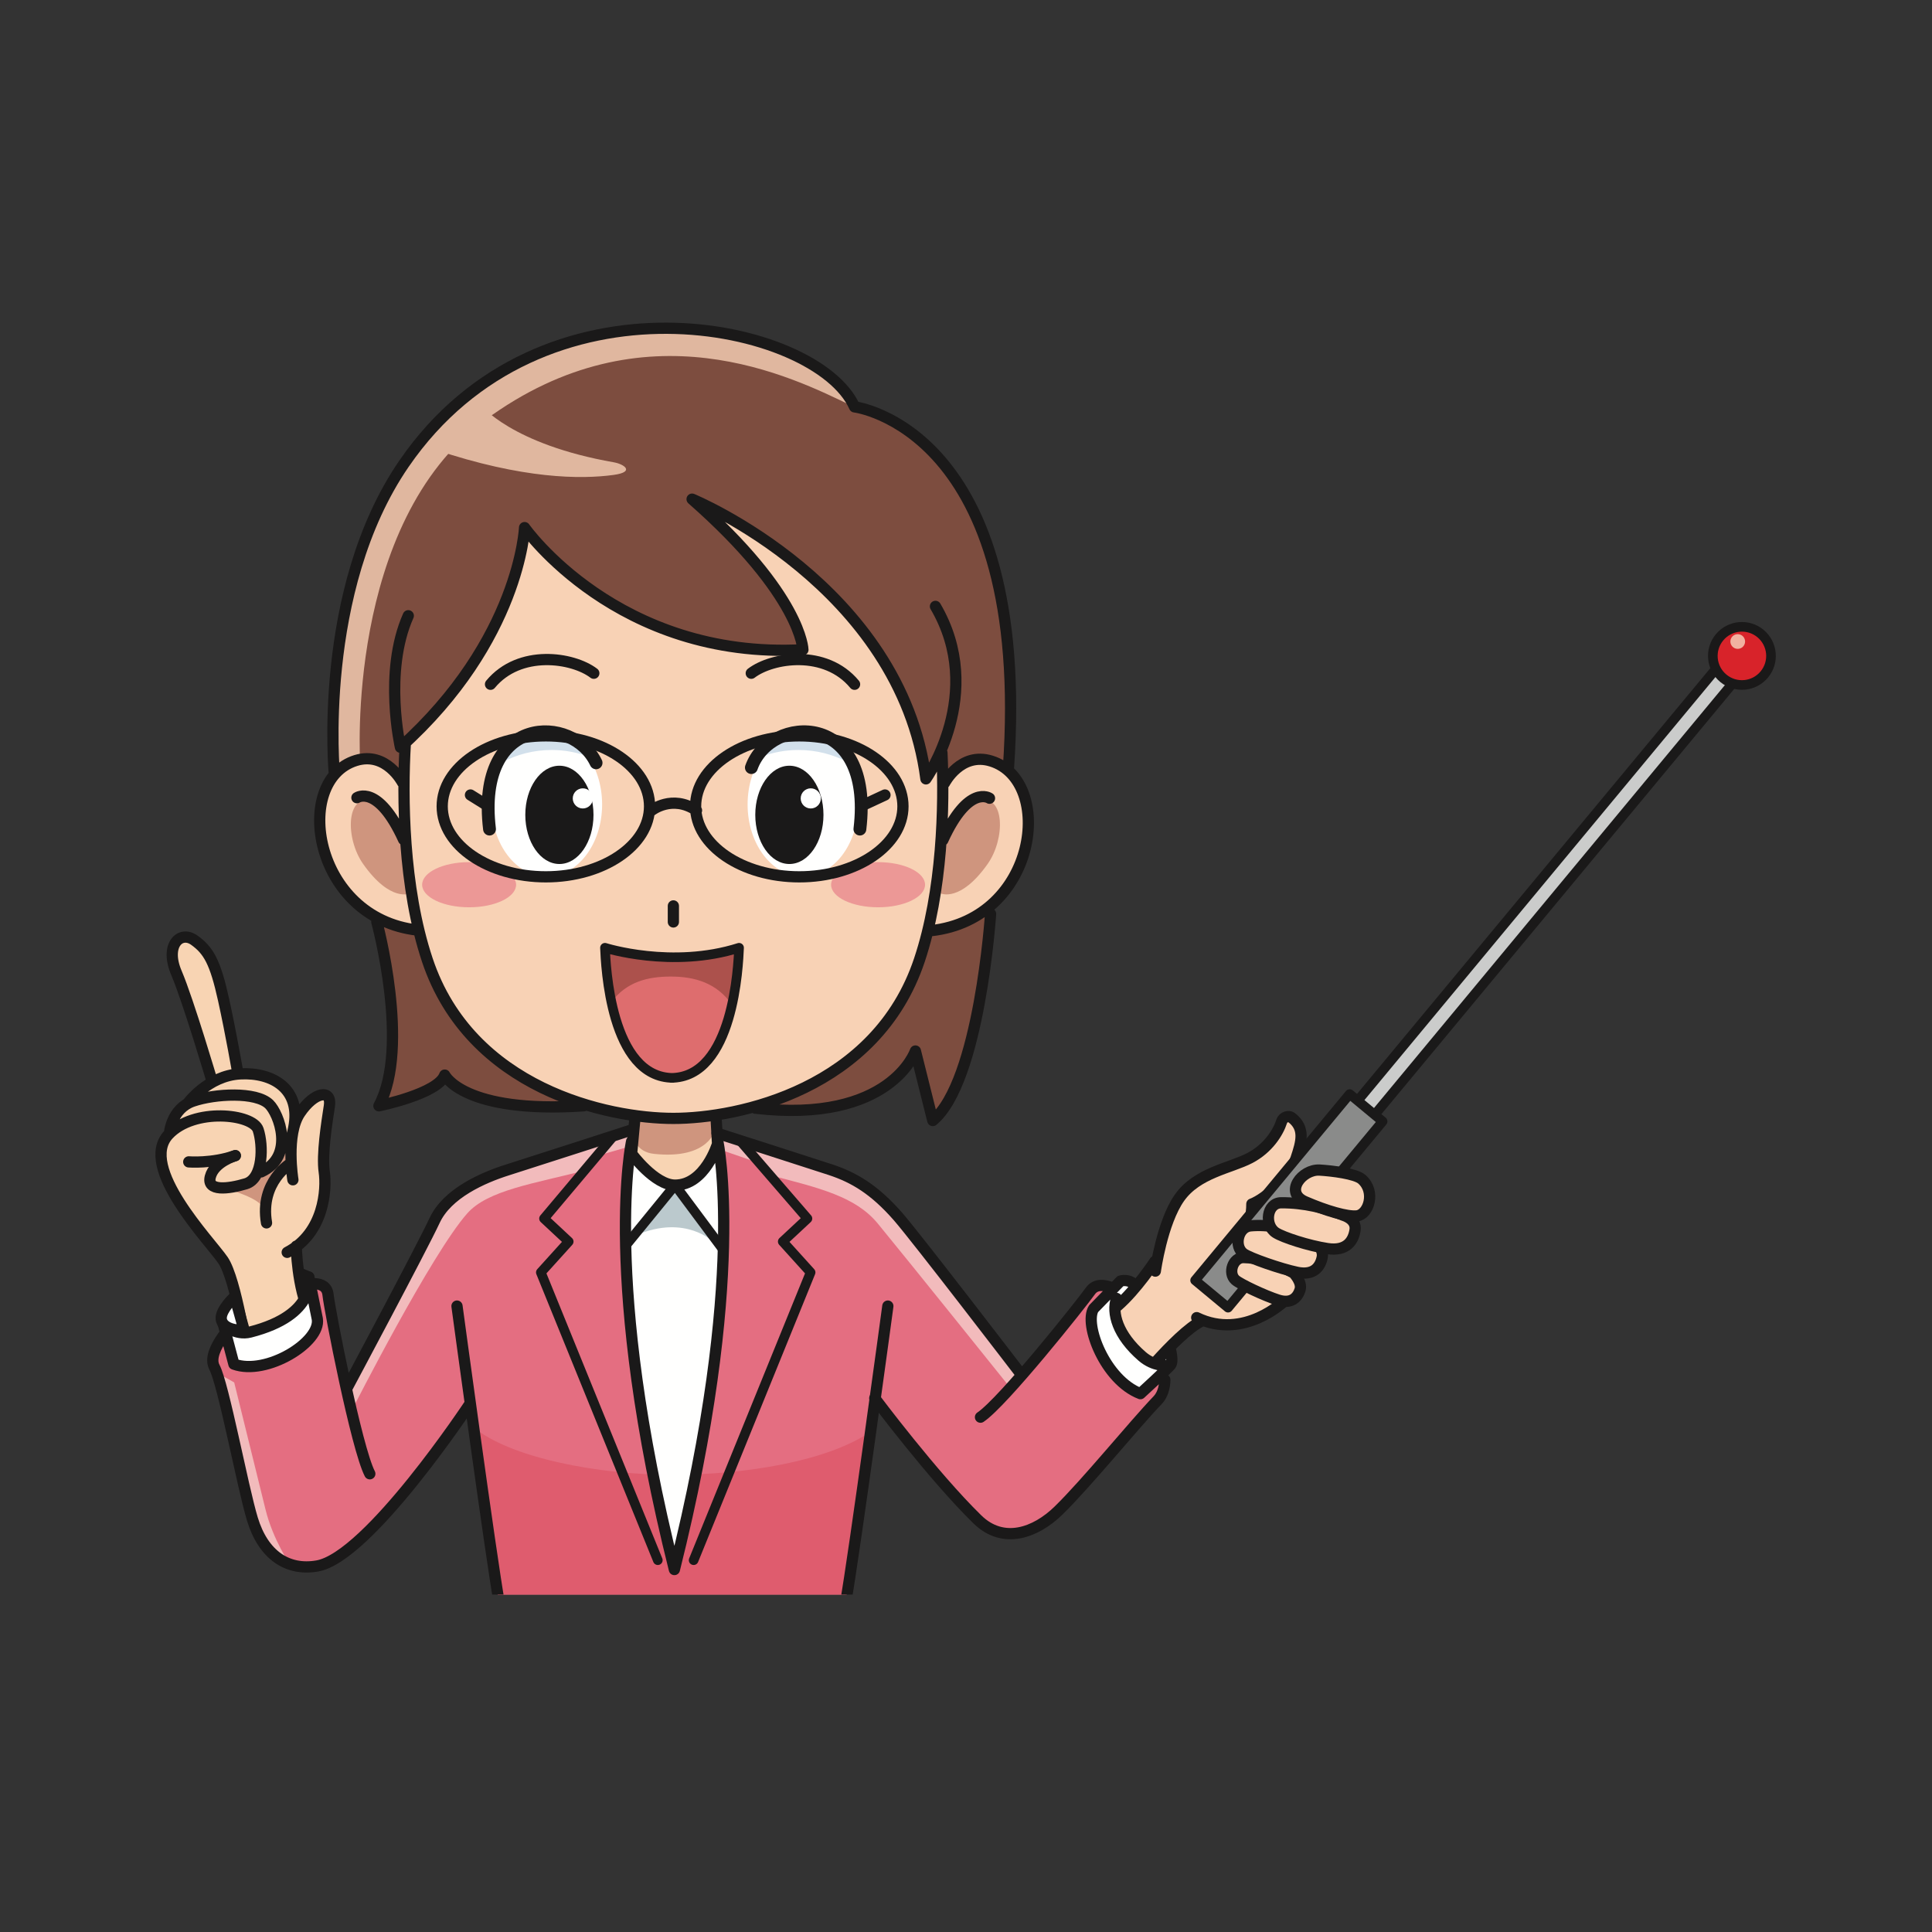 <svg:svg xmlns:svg="http://www.w3.org/2000/svg" height="722.431" version="1.1" viewBox="-47.4 -113.445 722.431 722.431" width="722.431" x="0" y="0">
  <svg:rect x="-47.4" y="-113.445" width="722.431" height="722.431" fill="#333333" stroke="none"/>
  <svg:defs>
    <svg:clipPath id="Clip_1">
      <svg:path d="M0,1.002 L645,1.002 L645,482.82 L0,482.82 z" />
    </svg:clipPath>
    <svg:clipPath id="Clip_2">
      <svg:path d="M0,1.002 L645,1.002 L645,482.82 L0,482.82 z" />
    </svg:clipPath>
    <svg:clipPath id="Clip_3">
      <svg:path d="M0,1.002 L645,1.002 L645,482.82 L0,482.82 z" />
    </svg:clipPath>
  </svg:defs>
  <svg:g id="Layer_1">
    <svg:g clip-path="url(#Clip_1)">
      <svg:path d="M379.845,383.691 C378.156,381.255 368.448,368.076 368.448,368.076 C365.646,366.975 362.295,366.516 360.345,369.27 C358.299,372.159 346.44,387.195 335.625,399.675 L334.191,400.134 C334.191,400.134 293.052,350.739 288.393,341.448 C282.846,330.381 271.899,325.626 263.145,323.94 C254.397,322.257 220.743,310.29 220.743,310.29 L188.217,309.255 C188.217,309.255 151.854,322.191 142.395,324.012 C132.939,325.827 119.844,332.742 115.116,342.927 C110.385,353.109 82.365,405.546 82.365,405.546 L80.403,397.869 C77.682,384.939 75.546,373.314 75.252,370.62 C74.592,364.56 66.12,367.053 66.12,367.053 L41.58,379.722 C41.58,379.722 29.37,391.365 32.775,397.785 C36.186,404.202 45.342,441.306 47.481,453.786 C49.623,466.266 61.83,475.314 72.474,471.429 C91.011,464.655 128.403,413.064 128.403,413.064 L139.092,485.001 L268.842,485.502 L280.092,411.249 C280.092,411.249 301.326,438.33 318.072,454.701 C327.717,464.13 339.78,459.792 348.357,451.452 C358.845,441.255 376.47,419.505 385.464,410.13 C387.204,408.315 388.095,405.603 388.17,402.522 C388.17,402.522 381.531,386.13 379.845,383.691" fill="#E46E81" />
    </svg:g>
    <svg:path d="M82.365,405.546 C82.365,405.546 110.385,353.109 115.116,342.927 C119.844,332.742 132.939,325.827 142.395,324.012 C147.993,322.935 177.258,312.657 188.589,308.778 L187.842,315.303 L174.981,319.032 C174.981,319.032 171.978,323.979 171.999,324.066 C152.172,329.16 135.042,331.578 127.344,340.251 C113.907,355.383 84.729,412.806 84.729,412.806 L82.365,405.546" fill="#F2BBBC" />
    <svg:path d="M334.191,400.134 C334.191,400.134 298.596,355.248 291.342,346.248 C284.298,337.506 276.828,328.326 267.369,326.511 C261.774,325.434 232.506,315.156 221.181,311.277 L222.096,316.5 L235.842,321.249 C235.842,321.249 239.616,325.665 239.592,325.749 C259.419,330.843 272.574,334.026 280.881,344.136 C292.887,358.746 329.697,404.646 329.697,404.646 L334.191,400.134" fill="#F2BBBC" />
    <svg:path d="M32.016,291.225 C32.016,291.225 23.004,260.739 18.57,250.341 C14.13,239.949 20.022,234.363 25.293,238.143 C30.564,241.923 35.334,247.344 37.797,260.169 C40.263,272.988 41.58,288.063 41.58,288.063 L32.016,291.225" fill="#F8D4B3" />
    <svg:g clip-path="url(#Clip_2)">
      <svg:path d="M62.91,353.043 C62.91,353.043 63.378,368.976 67.929,378.183 L67.179,380.289 C63.411,385.587 56.925,392.565 47.439,395.541 L45.195,393.954 C45.195,393.954 40.923,365.031 35.991,357.798 C31.269,350.874 6.423,325.323 14.352,312.438 L15.933,310.452 C15.933,310.452 16.383,304.071 21.165,300.276 L22.677,299.28 C22.677,299.28 30.243,288.768 42.402,288.108 C54.564,287.448 65.352,293.751 62.427,308.319 L62.16,309.489 C62.676,306.969 63.495,304.611 64.755,302.739 C70.179,294.684 76.755,293.694 75.768,300.105 C74.778,306.519 72.9,318.354 73.842,324.762 C74.778,331.173 73.842,347.61 59.991,354.843" fill="#F8D4B3" />
      <svg:path d="M235.02,300.933 C285.645,306.81 294.897,279.558 294.897,279.558 L301.395,305.556 C318.891,291.054 323.01,228.3 323.01,228.3 L329.889,172.137 C338.766,45.012 272.145,38.7 272.145,38.7 C258.084,7.2 155.334,-15.3 103.659,59.952 C71.007,107.508 76.989,173.976 76.989,173.976 L93.507,231.3 C93.507,231.3 106.167,278.058 94.278,300.054 C94.278,300.054 116.397,295.56 118.893,288.558 C118.893,288.558 125.883,303.054 170.889,300.054" fill="#7D4D3F" />
      <svg:path d="M272.145,38.7 C258.084,7.2 155.334,-15.3 103.659,59.952 C71.007,107.508 76.989,173.976 76.989,173.976 L87.27,171.45 C87.27,171.45 81.564,82.275 133.893,43.701 C193.8,-0.453 249.219,27.78 270.891,38.202 C271.395,38.202 272.145,38.7 272.145,38.7" fill="#E0B79F" />
      <svg:path d="M115.356,54.702 C148.104,65.694 169.854,65.817 182.04,64.143 C190.233,63.018 185.913,60.09 182.187,59.436 C143.814,52.71 132.366,37.977 132.366,37.977 L115.356,54.702" fill="#E0B79F" />
      <svg:path d="M203.88,438.03 C176.973,438.03 143.226,431.859 129.222,419.904 C129.222,419.337 139.122,485.724 139.122,485.724 L268.314,485.724 L278.868,421.413 C262.44,433.113 230.631,438.03 203.88,438.03" fill="#DF5C6E" />
    </svg:g>
    <svg:path d="M221.028,313.458 C221.028,313.458 232.026,364.704 204.774,473.454 C177.528,364.704 188.778,313.335 188.778,313.335 L221.028,313.458" fill="#FFFFFE" />
    <svg:path d="M190.707,308.058 L189.798,319.218 C189.798,319.218 197.193,329.478 204.885,329.478 C212.58,329.478 219.969,320.427 220.572,315.147 C221.175,309.867 220.122,306.096 220.122,306.096 L190.707,308.058" fill="#F8D4B3" />
    <svg:path d="M190.374,294.426 L219.858,294.426 L220.104,308.772 C220.104,308.772 217.923,320.262 197.094,318.012 C190.155,317.262 189.429,311.394 189.429,311.394 L190.374,294.426" fill="#CF957E" />
    <svg:path d="M103.095,179.061 C103.095,179.061 97.038,167.31 85.635,170.871 C61.863,178.302 69.489,229.836 108.774,234.282" fill="#F8D2B5" />
    <svg:path d="M305.796,179.262 C305.796,179.262 311.856,167.505 323.25,171.066 C347.025,178.497 340.713,230.034 300.81,234.48" fill="#F8D2B5" />
    <svg:path d="M105.894,220.629 L104.145,200.379 C104.145,200.379 99.216,187.821 91.644,185.883 C81.894,183.381 81.699,200.157 88.395,209.631 C98.643,224.133 105.894,220.629 105.894,220.629" fill="#CF957E" />
    <svg:path d="M304.395,220.629 L306.147,200.379 C306.147,200.379 311.076,187.821 318.645,185.883 C328.395,183.381 328.596,200.157 321.897,209.631 C311.649,224.133 304.395,220.629 304.395,220.629" fill="#CF957E" />
    <svg:path d="M390.186,390.939 C390.186,390.939 391.452,395.547 390.321,396.963 C389.196,398.382 379.029,407.685 379.029,407.685 C365.811,402.597 357.843,381.738 361.539,375.897 L371.583,365.577 C371.583,365.577 374.964,364.5 377.148,367.341 L390.186,390.939" fill="#FFFFFE" />
    <svg:path d="M437.22,319.704 C439.242,313.632 440.835,308.412 435.438,304.365 C434.664,303.783 432.468,303.999 431.859,305.886 C430.521,310.065 426.759,315.993 420.027,319.536 C412.746,323.367 400.242,325.032 393.621,334.449 C389.787,339.9 387.351,348.375 385.992,354.456 L384.456,358.206 C384.456,358.206 379.053,366.726 372.525,373.077 L369.42,374.13 C369.117,380.256 372.369,387.423 379.716,393.771 C380.928,394.815 382.17,395.544 383.337,396.048 L384.672,395.955 C389.934,390.135 397.242,382.692 402.003,380.532 L404.349,380.913 C420.222,385.56 433.101,372.864 433.101,372.864" fill="#F8D2B5" />
    <svg:path d="M186.885,350.169 C186.885,350.169 201.897,331.542 204.393,331.434 C206.889,331.326 218.358,350.169 218.358,350.169 C218.358,350.169 206.643,339.579 186.885,350.169" fill="#BBC9CD" />
    <svg:path d="M304.566,166.95 C301.719,173.688 298.83,177.798 298.83,177.798 C289.395,105.3 211.395,73.2 211.395,73.2 C252.483,109.329 252.834,129.516 252.834,129.516 C183.459,133.266 148.752,83.841 148.752,83.841 C148.752,83.841 148.389,92.433 143.868,105.558 C138.528,121.032 127.362,142.815 104.205,164.238 C104.169,164.565 104.151,164.754 104.151,164.754 C102.975,184.305 103.284,218.28 112.395,245.55 C128.52,293.817 179.973,304.758 204.393,304.758 C228.822,304.758 280.272,293.817 296.397,245.55 C305.016,219.75 308.784,187.569 304.818,168.036 C304.749,167.673 304.641,167.313 304.566,166.95" fill="#F8D2B5" />
    <svg:path d="M177.75,187.362 C177.75,202.26 168.492,214.335 157.071,214.335 C145.65,214.335 136.389,202.26 136.389,187.362 C136.389,172.464 145.65,160.389 157.071,160.389 C168.492,160.389 177.75,172.464 177.75,187.362" fill="#FFFFFE" />
    <svg:path d="M273.51,187.362 C273.51,202.26 264.255,214.335 252.834,214.335 C241.413,214.335 232.149,202.26 232.149,187.362 C232.149,172.464 241.413,160.389 252.834,160.389 C264.255,160.389 273.51,172.464 273.51,187.362" fill="#FFFFFE" />
    <svg:path d="M174.525,191.256 C174.525,201.405 168.816,209.631 161.775,209.631 C154.737,209.631 149.025,201.405 149.025,191.256 C149.025,181.107 154.737,172.881 161.775,172.881 C168.816,172.881 174.525,181.107 174.525,191.256" fill="#1A1919" />
    <svg:path d="M235.02,191.256 C235.02,201.405 240.729,209.631 247.77,209.631 C254.814,209.631 260.52,201.405 260.52,191.256 C260.52,181.107 254.814,172.881 247.77,172.881 C240.729,172.881 235.02,181.107 235.02,191.256" fill="#1A1919" />
    <svg:path d="M145.584,217.377 C145.584,222.039 137.721,225.819 128.016,225.819 C118.317,225.819 110.451,222.039 110.451,217.377 C110.451,212.712 118.317,208.932 128.016,208.932 C137.721,208.932 145.584,212.712 145.584,217.377" fill="#EC9896" />
    <svg:path d="M298.506,217.377 C298.506,222.039 290.637,225.819 280.941,225.819 C271.239,225.819 263.373,222.039 263.373,217.377 C263.373,212.712 271.239,208.932 280.941,208.932 C290.637,208.932 298.506,212.712 298.506,217.377" fill="#EC9896" />
    <svg:path d="M174.3,185.103 C174.3,187.185 172.617,188.868 170.535,188.868 C168.456,188.868 166.77,187.185 166.77,185.103 C166.77,183.024 168.456,181.335 170.535,181.335 C172.617,181.335 174.3,183.024 174.3,185.103" fill="#FFFFFE" />
    <svg:path d="M259.536,185.103 C259.536,187.185 257.85,188.868 255.768,188.868 C253.689,188.868 252.003,187.185 252.003,185.103 C252.003,183.024 253.689,181.335 255.768,181.335 C257.85,181.335 259.536,183.024 259.536,185.103" fill="#FFFFFE" />
    <svg:path d="M158.892,166.998 C163.683,166.998 168.249,167.865 172.461,169.392 C168.675,163.878 163.191,160.389 157.071,160.389 C150.159,160.389 144.057,164.826 140.301,171.621 C145.782,168.693 152.121,166.998 158.892,166.998" fill="#D2E0EB" />
    <svg:path d="M251.139,166.998 C246.354,166.998 241.788,167.865 237.576,169.392 C241.362,163.878 246.846,160.389 252.963,160.389 C259.878,160.389 265.977,164.826 269.733,171.621 C264.255,168.693 257.913,166.998 251.139,166.998" fill="#D2E0EB" />
    <svg:path d="M40.173,403.485 C40.173,403.485 48.219,436.083 51.891,451.032 C54.681,462.372 61.203,471.855 61.203,471.855 C61.203,471.855 55.812,467.691 51.156,463.77 C46.503,459.846 44.052,446.13 43.314,441.228 C42.582,436.329 34.518,402.666 33.048,399.477 L40.173,403.485" fill="#F2BBBC" />
    <svg:path d="M38.499,331.5 C38.499,331.5 49.5,334.5 50.997,338.25 L60.498,322.749 L62.247,311.001 C62.247,311.001 48.498,327.252 45,329.001 C41.502,330.75 38.499,331.5 38.499,331.5" fill="#CF957E" />
    <svg:path d="M174.645,138.3 C166.77,132.3 146.895,129.3 136.02,142.425" fill-opacity="0" stroke="#1A1919" stroke-linecap="round" stroke-linejoin="round" stroke-width="4.2" />
    <svg:path d="M175.491,171.798 C166.812,153.504 130.455,153.423 135.645,196.575" fill-opacity="0" stroke="#1A1919" stroke-linecap="round" stroke-linejoin="round" stroke-width="4.8" />
    <svg:path d="M233.52,138.3 C241.395,132.3 261.27,129.3 272.145,142.425" fill-opacity="0" stroke="#1A1919" stroke-linecap="round" stroke-linejoin="round" stroke-width="4.2" />
    <svg:path d="M233.562,173.571 C240.657,153.552 279.498,152.073 274.143,196.575" fill-opacity="0" stroke="#1A1919" stroke-linecap="round" stroke-linejoin="round" stroke-width="4.8" />
    <svg:g>
      <svg:path d="M128.52,183.825 L135.135,187.95 M274.647,187.95 L283.518,183.825 M204.393,231.3 L204.393,225.3 M384.672,395.955 C389.934,390.135 397.242,382.692 402.003,380.532 M384.456,358.206 C384.456,358.206 377.595,368.691 370.47,374.88 M368.448,368.076 C365.646,366.975 362.295,366.516 360.345,369.27 C357.015,373.965 327.786,410.745 319.233,416.478 M388.17,402.522 C388.095,405.603 387.204,408.315 385.464,410.13 C376.47,419.505 358.845,441.255 348.357,451.452 C339.78,459.792 327.717,464.13 318.072,454.701 C301.326,438.33 279.699,409.398 279.699,409.398 M220.743,310.29 C220.743,310.29 253.653,320.814 263.145,323.94 C271.911,326.829 279.528,331.314 288.393,341.448 C295.239,349.275 334.191,400.134 334.191,400.134 M404.073,360.789 C404.073,360.789 420.765,353.433 420.702,336.774 C426.087,334.746 434.91,326.655 437.22,319.704 C439.242,313.632 440.835,308.412 435.438,304.365 C434.664,303.783 432.468,303.999 431.859,305.886 C430.521,310.065 426.759,315.993 420.027,319.536 C412.746,323.367 400.242,325.032 393.621,334.449 C387.081,343.749 384.609,361.863 384.609,361.863 M433.101,372.864 C433.101,372.864 417.849,387.897 400.083,379.257 M390.186,390.939 C390.186,390.939 391.452,395.547 390.321,396.963 C389.196,398.382 379.029,407.685 379.029,407.685 C365.811,402.597 357.843,381.738 361.539,375.897 L371.583,365.577 C371.583,365.577 374.964,364.5 377.148,367.341 M388.968,397.146 C388.968,397.146 384.132,397.581 379.716,393.771 C370.482,385.794 368.22,377.505 370.095,372.066" fill-opacity="0" stroke="#1A1919" stroke-linecap="round" stroke-linejoin="round" stroke-width="4.2" />
      <svg:path d="M229.38,313.137 L254.526,342.204 L245.292,350.817 L255.711,362.343 L211.971,469.956 M181.272,312.204 L156.024,342.204 L165.258,350.817 L154.836,362.343 L198.576,469.956" fill-opacity="0" stroke="#1A1919" stroke-linecap="round" stroke-linejoin="round" stroke-width="3.6" />
      <svg:path d="M190.092,303.879 L188.778,317.958 C188.778,317.958 197.403,329.706 205.026,329.706 C216.276,329.706 220.911,314.268 220.911,314.268 L220.344,304.131 M188.778,313.335 C188.778,313.335 177.528,364.704 204.774,473.454 M221.028,313.458 C221.028,313.458 232.026,364.704 204.774,473.454" fill-opacity="0" stroke="#1A1919" stroke-linecap="round" stroke-linejoin="round" stroke-width="4.2" />
    </svg:g>
    <svg:path d="M187.272,351.456 L205.026,329.706 L222.897,353.706" fill-opacity="0" stroke="#1A1919" stroke-linecap="round" stroke-linejoin="round" stroke-width="3.6" />
    <svg:path d="M103.098,179.136 C103.098,179.136 97.038,167.379 85.635,170.94 C61.866,178.371 69.489,229.911 108.774,234.354 M86.064,184.833 C86.064,184.833 93.903,179.49 103.518,200.511 M104.151,164.754 C102.975,184.305 103.284,218.28 112.395,245.55 C128.52,293.817 179.973,304.758 204.393,304.758 C228.822,304.758 280.272,293.817 296.397,245.55 C305.016,219.75 305.76,187.944 304.818,168.036 M305.796,179.331 C305.796,179.331 311.856,167.577 323.25,171.141 C347.025,178.569 340.713,230.106 300.81,234.552 M322.602,185.034 C322.602,185.034 314.766,179.688 305.145,200.706 M302.397,113.298 C321.459,145.8 298.83,177.798 298.83,177.798 C289.395,105.3 211.395,73.2 211.395,73.2 C252.483,109.329 252.834,129.516 252.834,129.516 C183.459,133.266 148.752,83.841 148.752,83.841 C148.752,83.841 146.979,125.853 102.336,165.978 C102.336,165.978 95.895,137.802 105.27,116.799 M77.643,176.259 C77.643,176.259 71.007,107.508 103.659,59.952 C155.334,-15.3 258.084,7.2 272.145,38.7 C272.145,38.7 338.55,46.764 329.679,173.889 M93.507,231.3 C93.507,231.3 106.167,278.058 94.278,300.054 C94.278,300.054 116.397,295.56 118.893,288.558 C118.893,288.558 125.883,303.054 170.889,300.054 M323.01,228.3 C323.01,228.3 318.891,291.054 301.395,305.556 L294.897,279.558 C294.897,279.558 285.645,306.81 235.02,300.933" fill-opacity="0" stroke="#1A1919" stroke-linecap="round" stroke-linejoin="round" stroke-width="4.2" />
    <svg:path d="M608.049,132.942 L431.49,345.732 L425.142,340.467 L601.71,127.683 L608.049,132.942" fill="#CBCCCB" />
    <svg:path d="M608.049,132.942 L431.49,345.732 L425.142,340.467 L601.71,127.683 L608.049,132.942 z" fill-opacity="0" stroke="#1A1919" stroke-linecap="round" stroke-linejoin="round" stroke-width="3.6" />
    <svg:path d="M204.36,289.611 C180.78,289.611 179.094,247.227 178.818,240.954 C178.818,240.954 203.889,248.94 228.957,240.954 C228.675,247.227 226.995,289.611 203.421,289.611" fill="#DE6D6E" />
    <svg:path d="M203.421,251.718 C212.493,251.718 220.635,254.142 226.314,262.242 C228.465,252.651 228.846,243.597 228.957,240.954 C203.889,248.94 178.818,240.954 178.818,240.954 C178.929,243.507 179.274,252.024 181.227,261.231 C186.87,253.713 194.727,251.718 203.421,251.718" fill="#AC514C" />
    <svg:path d="M204.36,289.611 C180.78,289.611 179.094,247.227 178.818,240.954 C178.818,240.954 203.889,248.94 228.957,240.954 C228.675,247.227 226.995,289.611 203.421,289.611" fill-opacity="0" stroke="#1A1919" stroke-linecap="round" stroke-linejoin="round" stroke-width="3.6" />
    <svg:path d="M469.593,305.88 L411.801,375.528 L399.492,365.31 L457.281,295.665 L469.593,305.88" fill="#8A8B8A" />
    <svg:path d="M469.593,305.88 L411.801,375.528 L399.492,365.31 L457.281,295.665 L469.593,305.88 z" fill-opacity="0" stroke="#1A1919" stroke-linecap="round" stroke-linejoin="round" stroke-width="3.6" />
    <svg:path d="M610.896,123.447 C615.519,127.284 616.158,134.139 612.321,138.762 C608.49,143.385 601.632,144.021 597.009,140.187 C592.386,136.35 591.75,129.492 595.587,124.872 C599.418,120.252 606.273,119.613 610.896,123.447" fill="#D8232A" />
    <svg:path d="M610.896,123.447 C615.519,127.284 616.158,134.139 612.321,138.762 C608.49,143.385 601.632,144.021 597.009,140.187 C592.386,136.35 591.75,129.492 595.587,124.872 C599.418,120.252 606.273,119.613 610.896,123.447 z" fill-opacity="0" stroke="#1A1919" stroke-linecap="round" stroke-linejoin="round" stroke-width="3.6" />
    <svg:path d="M436.305,362.559 C436.305,362.559 439.626,365.94 438.726,368.835 C437.817,371.73 435.507,374.253 430.515,372.669 C425.523,371.082 416.301,366.735 414.549,365.181 C411.678,362.628 413.607,356.736 417.579,356.796 C423.021,356.874 429.063,358.584 436.305,362.559" fill="#F8D2B5" />
    <svg:path d="M436.305,362.559 C436.305,362.559 439.626,365.94 438.726,368.835 C437.817,371.73 435.507,374.253 430.515,372.669 C425.523,371.082 416.301,366.735 414.549,365.181 C411.678,362.628 413.607,356.736 417.579,356.796 C423.021,356.874 429.063,358.584 436.305,362.559 z" fill-opacity="0" stroke="#1A1919" stroke-linecap="round" stroke-linejoin="round" stroke-width="4.2" />
    <svg:path d="M443.349,349.491 C443.349,349.491 447.738,353.127 447.015,356.7 C446.289,360.282 443.841,363.588 437.664,362.316 C431.499,361.038 419.928,356.994 417.642,355.353 C413.886,352.656 415.458,345.366 420.216,344.94 C426.744,344.352 434.184,345.645 443.349,349.491" fill="#F8D2B5" />
    <svg:path d="M443.349,349.491 C443.349,349.491 447.738,353.127 447.015,356.7 C446.289,360.282 443.841,363.588 437.664,362.316 C431.499,361.038 419.928,356.994 417.642,355.353 C413.886,352.656 415.458,345.366 420.216,344.94 C426.744,344.352 434.184,345.645 443.349,349.491 z" fill-opacity="0" stroke="#1A1919" stroke-linecap="round" stroke-linejoin="round" stroke-width="4.2" />
    <svg:path d="M454.938,341.001 C454.938,341.001 459.9,342.345 459.297,346.467 C458.694,350.586 456.111,354.51 449.001,353.439 C441.9,352.371 432.396,349.245 429.69,347.52 C425.244,344.679 426.24,336.336 431.688,336.306 C440.22,336.255 448.359,338.283 454.938,341.001" fill="#F8D2B5" />
    <svg:path d="M454.938,341.001 C454.938,341.001 459.9,342.345 459.297,346.467 C458.694,350.586 456.111,354.51 449.001,353.439 C441.9,352.371 432.396,349.245 429.69,347.52 C425.244,344.679 426.24,336.336 431.688,336.306 C440.22,336.255 448.359,338.283 454.938,341.001 z" fill-opacity="0" stroke="#1A1919" stroke-linecap="round" stroke-linejoin="round" stroke-width="4.2" />
    <svg:path d="M461.841,327.51 C459.468,325.425 450.708,324.357 446.031,324.081 C439.509,323.694 432.63,332.418 440.607,335.886 C448.593,339.351 456.39,341.601 459.972,341.211 C464.4,340.731 467.142,332.154 461.841,327.51" fill="#F8D2B5" />
    <svg:g clip-path="url(#Clip_3)">
      <svg:path d="M461.841,327.51 C459.468,325.425 450.708,324.357 446.031,324.081 C439.509,323.694 432.63,332.418 440.607,335.886 C448.593,339.351 456.39,341.601 459.972,341.211 C464.4,340.731 467.142,332.154 461.841,327.51 z M123.483,374.937 C123.483,374.937 136.197,468.879 139.344,486.249 M284.592,374.937 C284.592,374.937 271.878,468.879 268.731,486.249 M45.195,393.954 C45.195,393.954 40.923,365.031 35.991,357.798 C31.062,350.571 4.17,323.016 15.612,310.788 C25.143,300.6 47.169,303.039 49.137,309.015 C51.048,314.796 51.114,327.228 44.538,329.199 C37.965,331.173 29.784,332.16 31.245,326.571 C32.703,320.979 40.596,318.681 40.596,318.681 M15.933,310.452 C15.933,310.452 16.599,301.095 24.816,298.299 C33.03,295.503 48.321,294.684 53.253,299.445 C56.85,302.928 63.066,318.855 50.262,324.762 M62.124,327.717 C62.124,327.717 59.331,310.788 64.755,302.739 C70.179,294.684 76.755,293.694 75.768,300.105 C74.778,306.519 72.9,318.354 73.842,324.762 C74.778,331.173 73.842,347.61 59.991,354.843 M61.407,321.471 C61.407,321.471 49.632,328.377 52.26,343.827 M22.677,299.28 C22.677,299.28 30.243,288.768 42.402,288.108 C54.564,287.448 65.352,293.751 62.427,308.319 M32.016,291.225 C32.016,291.225 23.004,260.739 18.57,250.341 C14.13,239.949 20.022,234.363 25.293,238.143 C30.564,241.923 33.081,246.252 36.189,260.337 C39.006,273.081 41.58,288.063 41.58,288.063 M63.378,352.521 C63.378,352.521 63.675,368.13 68.463,377.814 M66.12,367.053 C66.12,367.053 74.592,364.56 75.252,370.62 C75.915,376.68 85.896,427.938 90.885,437.643 M41.58,379.722 C41.58,379.722 29.37,391.365 32.775,397.785 C36.186,404.202 43.296,442.449 46.971,454.566 C51.054,468.027 60.084,474.066 71.244,472.113 C90.468,468.75 128.283,411.534 128.283,411.534 M188.217,309.255 C188.217,309.255 152.064,320.958 142.395,324.012 C133.215,326.913 119.844,332.742 115.116,342.927 C110.385,353.109 82.365,405.546 82.365,405.546" fill-opacity="0" stroke="#1A1919" stroke-linecap="round" stroke-linejoin="round" stroke-width="4.2" />
    </svg:g>
    <svg:path d="M68.076,364.092 L71.247,379.725 C72.717,388.35 52.266,401.064 40.065,396.645 C40.065,396.645 36.834,384.525 36.153,381.891 C36.153,381.891 40.608,386.064 46.143,384.651 C71.493,378.177 68.076,364.092 68.076,364.092" fill="#FFFFFE" />
    <svg:path d="M68.076,364.092 L71.247,379.725 C72.717,388.35 52.266,401.064 40.065,396.645 C40.065,396.645 36.834,384.525 36.153,381.891 C36.153,381.891 40.608,386.064 46.143,384.651 C71.493,378.177 68.076,364.092 68.076,364.092 z" fill-opacity="0" stroke="#1A1919" stroke-linecap="round" stroke-linejoin="round" stroke-width="4.2" />
    <svg:path d="M35.598,377.892 C36.702,374.706 40.377,371.397 40.377,371.397 L43.806,383.646 C41.235,384.507 33.804,383.076 35.598,377.892" fill="#FFFFFE" />
    <svg:path d="M35.598,377.892 C36.702,374.706 40.377,371.397 40.377,371.397 L43.806,383.646 C41.235,384.507 33.804,383.076 35.598,377.892 z" fill-opacity="0" stroke="#1A1919" stroke-linecap="round" stroke-linejoin="round" stroke-width="4.2" />
    <svg:path d="M65.493,363.003 L68.076,364.092" fill="#FFFFFE" />
    <svg:path d="M65.493,363.003 L68.076,364.092 M23.175,321.015 C23.175,321.015 31.836,321.744 40.596,318.681" fill-opacity="0" stroke="#1A1919" stroke-linecap="round" stroke-linejoin="round" stroke-width="4.2" />
    <svg:path d="M605.139,126.435 C605.139,127.953 603.909,129.186 602.385,129.186 C600.867,129.186 599.634,127.953 599.634,126.435 C599.634,124.914 600.867,123.681 602.385,123.681 C603.909,123.681 605.139,124.914 605.139,126.435" fill="#F1B1A1" />
    <svg:path d="M195.483,188.07 C195.483,202.623 178.125,214.425 156.717,214.425 C135.306,214.425 117.951,202.623 117.951,188.07 C117.951,173.517 135.306,161.718 156.717,161.718 C178.125,161.718 195.483,173.517 195.483,188.07 z M212.709,188.07 C212.709,202.623 230.064,214.425 251.475,214.425 C272.883,214.425 290.241,202.623 290.241,188.07 C290.241,173.517 272.883,161.718 251.475,161.718 C230.064,161.718 212.709,173.517 212.709,188.07 z M196.245,189.597 C196.245,189.597 203.883,183.489 213.048,189.597" fill-opacity="0" stroke="#1A1919" stroke-linecap="round" stroke-linejoin="round" stroke-width="4.2" />
  </svg:g>
</svg:svg>